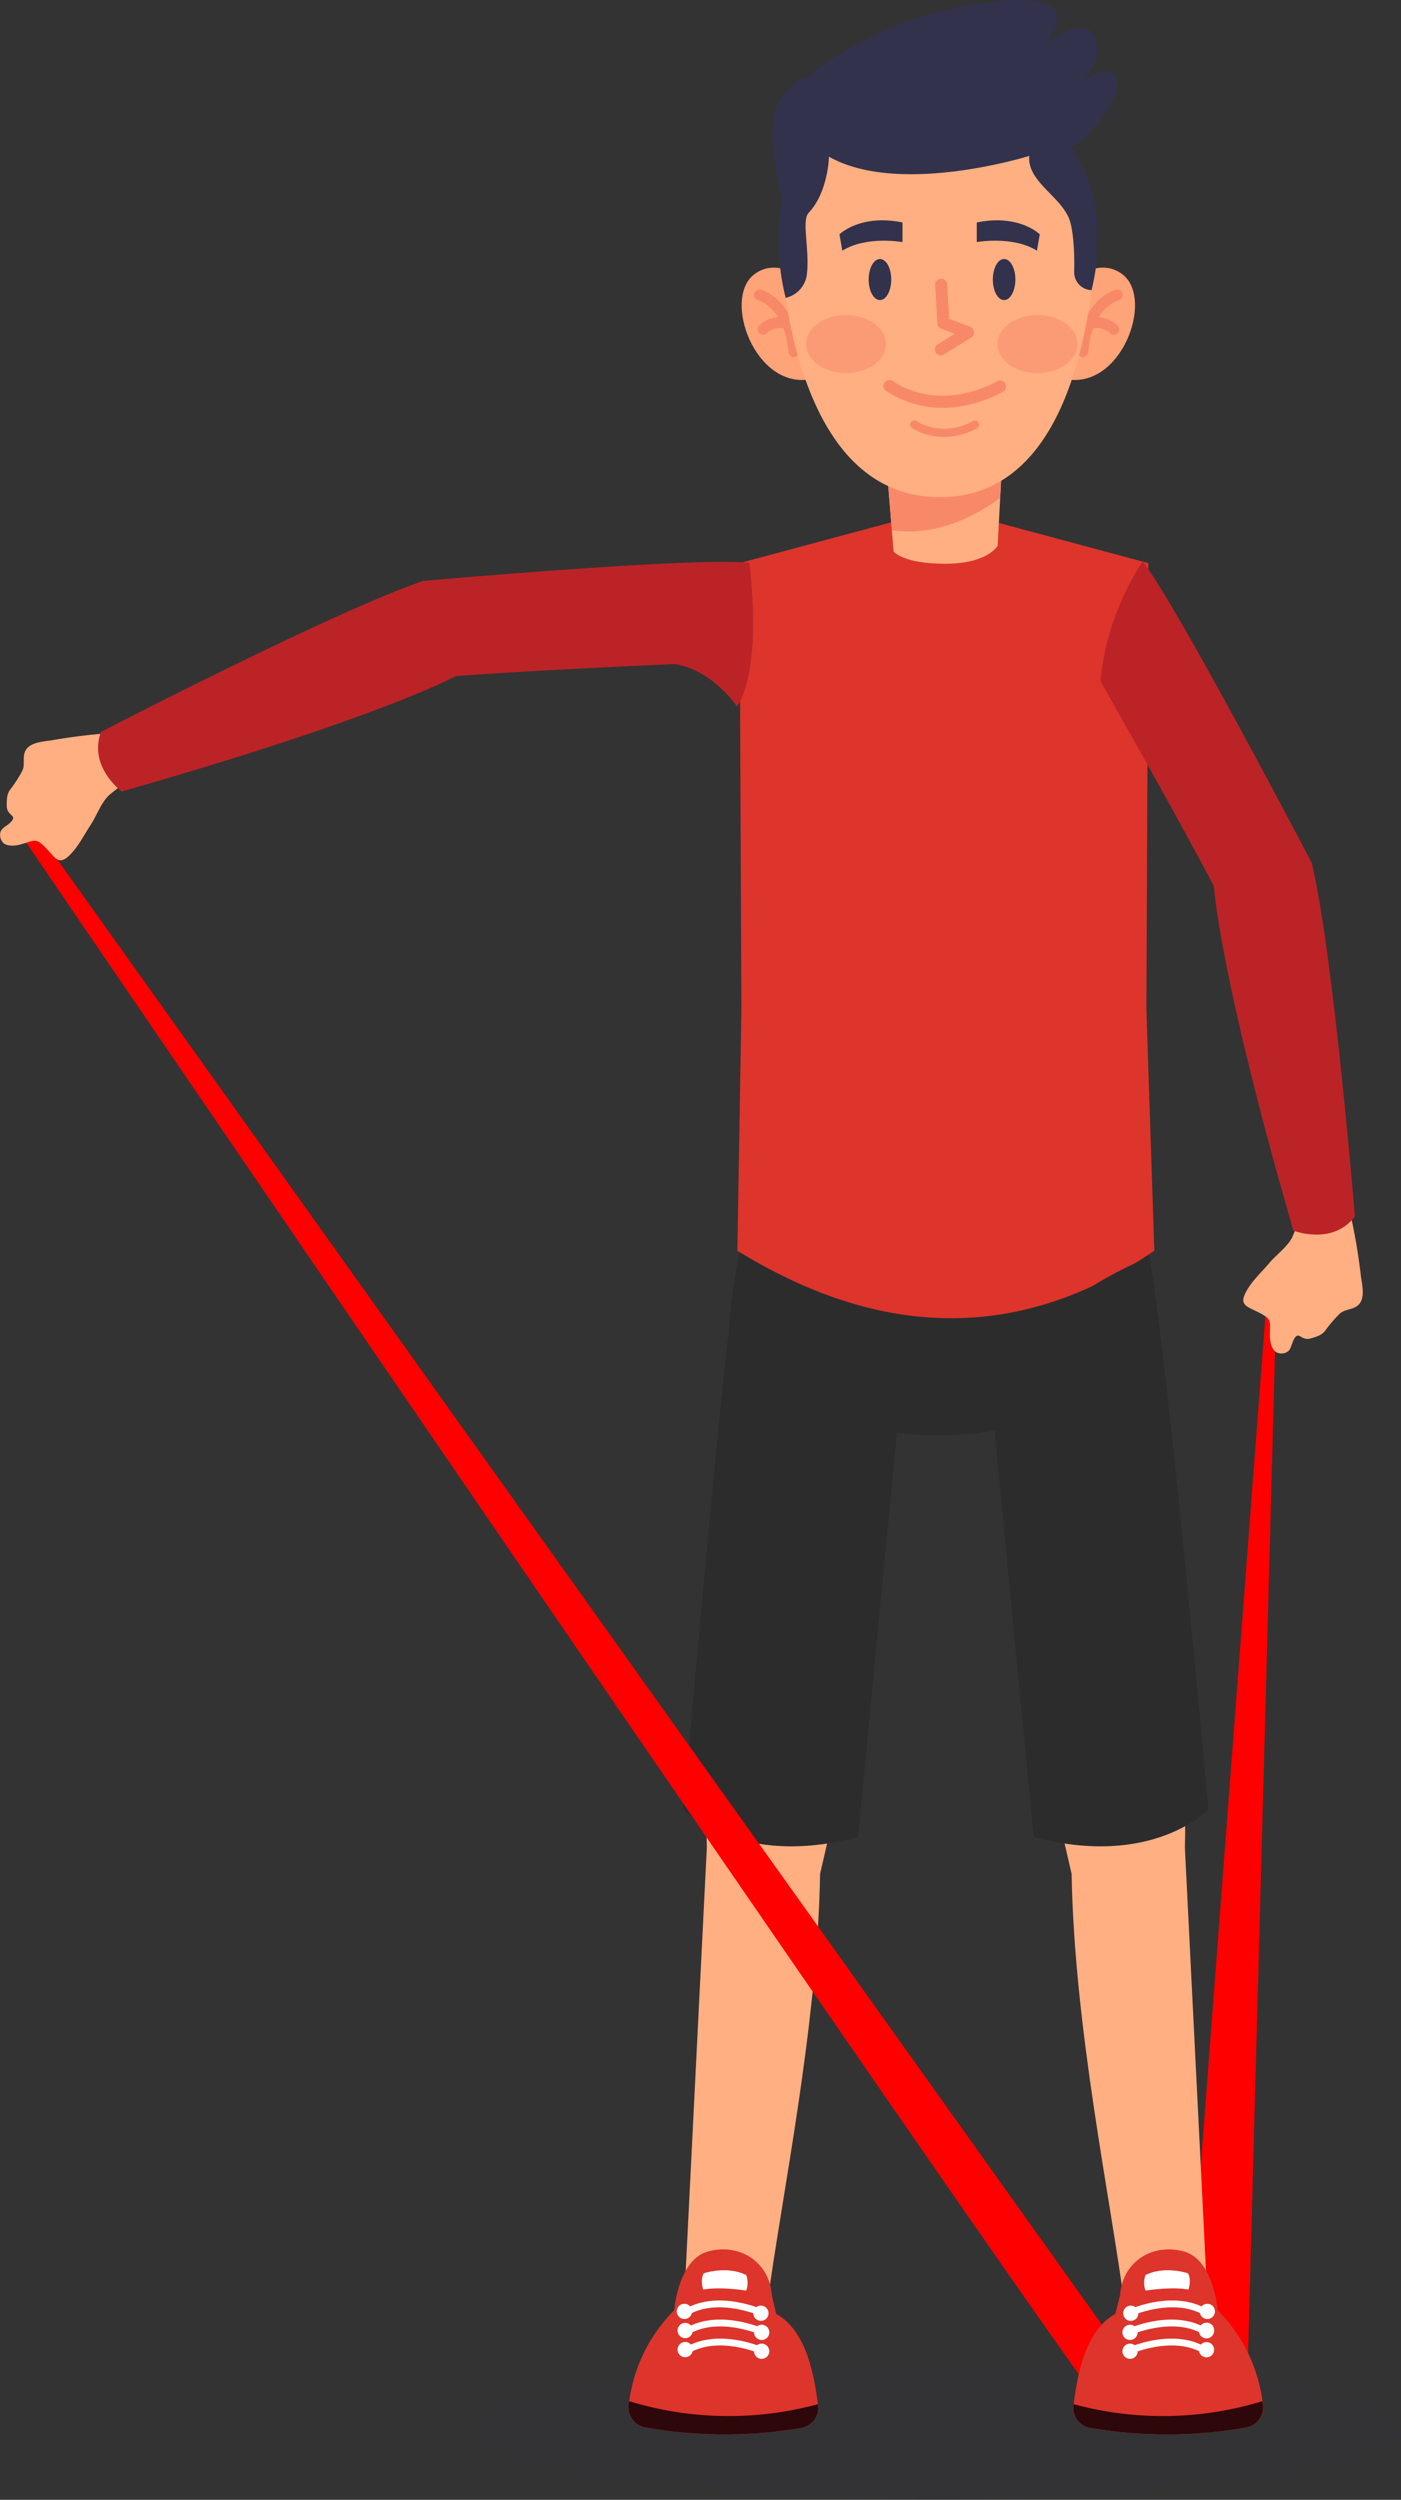 <svg xmlns="http://www.w3.org/2000/svg" viewBox="0 0 395.68 705.84"><rect x="0" y="0" width="395.68" height="705.84" fill="#333333" stroke="none"/><defs><style>.cls-9{fill:#32324c}.cls-2{fill:#2c2c2c}.cls-3{fill:#ffaf82}.cls-4{fill:#dd342c}.cls-5{fill:#fff}.cls-6{fill:#2d070a}.cls-7{fill:#f88968}.cls-8{fill:#ffa378}.cls-12{fill:#fbc0a4}.cls-13{fill:#bc2327}</style></defs><g id="Capa_2" data-name="Capa 2"><g id="Información"><ellipse cx="264.21" cy="685.9" rx="131.47" ry="19.95" style="opacity:.1;fill:#32324c"/><path class="cls-2" d="M205.52 386.61C205.44 360 212 342.2 212 342.2c42.69-2.76 109.84 0 109.84 0l.27.77s6.9 24.27 2.87 43.64c-41.52 25.73-81.55 24.03-119.46 0Z"/><path class="cls-3" d="M199.72 504c-.19 7.29-.24 13.38-.09 17.68l-6.34 127 23.33 2.5c4.07-30.91 14.24-78.6 15-122.11l5.8-25.12Z"/><path class="cls-4" d="M218 648.12c-.69-9.58-9.24-14.8-18-12.41-8.54 2.34-9.57 16.59-9.57 16.59a44.78 44.78 0 0 0-12.72 25.7c-.06.36-.12.72-.16 1.11a5.77 5.77 0 0 0 4.79 6.31 128.06 128.06 0 0 0 44 .12 5.73 5.73 0 0 0 4.67-6.36v-.34c-1-7.26-2.92-20.57-11.81-25.51Z"/><path class="cls-5" d="m214.57 659.15.77-1.75c-.53-.23-13.1-5.62-22.27.36l1.05 1.6c8.3-5.42 20.33-.26 20.45-.21Z"/><path class="cls-5" d="M213 658.91a2.15 2.15 0 1 0 1.76-2.47 2.15 2.15 0 0 0-1.76 2.47Zm-21.61-.52a2.15 2.15 0 1 0 1.77-2.47 2.16 2.16 0 0 0-1.77 2.47Zm22.96-4.63.77-1.75c-.53-.23-13.1-5.62-22.26.36l1 1.6c8.35-5.42 20.37-.26 20.49-.21Z"/><path class="cls-5" d="M212.78 653.51a2.15 2.15 0 1 0 1.76-2.47 2.15 2.15 0 0 0-1.76 2.47Zm-21.61-.51a2.15 2.15 0 1 0 1.77-2.48 2.15 2.15 0 0 0-1.77 2.48Zm23.4 11.53.77-1.75c-.53-.23-13.1-5.62-22.27.36l1.05 1.6c8.3-5.42 20.33-.26 20.45-.21Z"/><path class="cls-5" d="M213 664.29a2.15 2.15 0 0 0 4.24-.71 2.15 2.15 0 1 0-4.24.71Zm-21.61-.52a2.15 2.15 0 1 0 1.77-2.47 2.16 2.16 0 0 0-1.77 2.47Zm7.35-21.88s6.46-2.24 12 .48a6.2 6.2 0 0 1 0 4.4s-7.43-1.2-12.13-.28c-.03 0-.91-2.65.13-4.6Z"/><path class="cls-6" d="M182.34 685.41a128.06 128.06 0 0 0 44 .12 5.73 5.73 0 0 0 4.67-6.36v-.34a96 96 0 0 1-53.31-.84c-.06.36-.12.72-.16 1.11a5.77 5.77 0 0 0 4.8 6.31Z"/><path class="cls-2" d="M208.69 354.66c-4.45 27-10.26 97-15.73 156.27 0 0 15.88 16.73 49.38 7.75L254 397.32s3.74-33.16-45.31-42.66Z"/><path class="cls-4" d="M208.25 353.15c36.85 22.7 76.77 28 117.76 0l-2.24-68.22.55-125.93-41.57-11.16a62.16 62.16 0 0 0-32.34 0L208.84 159l.56 125.86Z"/><path class="cls-3" d="m283.05 129.79-.57 10.78-.72 13.52s-2.68 5.09-14.8 5.09-14.59-3.48-14.59-3.48l-.49-6-1.63-19.92Z"/><path class="cls-7" d="m283.05 129.79-.57 10.78c-5.05 3.79-17 11.23-30.6 9.14l-1.63-19.92Z"/><path class="cls-8" d="M229.56 80.73s-9.28-9.07-16.69-3.15c-8.76 7 .4 32.19 15.93 29.52Z"/><path class="cls-7" d="M224.14 100.83a1.52 1.52 0 0 1-1.47-1.41c-1-12.39-8.26-14.54-8.57-14.63a1.54 1.54 0 0 1 .78-3c.4.1 9.66 2.67 10.85 17.36a1.54 1.54 0 0 1-1.41 1.65.54.54 0 0 1-.18.03Z"/><path class="cls-7" d="M215.46 94.52a1.56 1.56 0 0 1-1-.43 1.53 1.53 0 0 1-.06-2.17 8.72 8.72 0 0 1 8.28-2.09 1.54 1.54 0 1 1-.76 3 5.59 5.59 0 0 0-5.29 1.17 1.56 1.56 0 0 1-1.17.52Z"/><path class="cls-8" d="M300.47 80.73s9.28-9.07 16.69-3.15c8.76 7-.4 32.19-15.93 29.52Z"/><path class="cls-7" d="M305.89 100.83a1.52 1.52 0 0 0 1.47-1.41c1-12.39 8.26-14.54 8.57-14.63a1.54 1.54 0 0 0-.78-3c-.4.1-9.67 2.67-10.85 17.36a1.53 1.53 0 0 0 1.41 1.65.54.54 0 0 0 .18.03Z"/><path class="cls-7" d="M314.57 94.52a1.56 1.56 0 0 0 1-.43 1.53 1.53 0 0 0 .06-2.17 8.72 8.72 0 0 0-8.28-2.09 1.54 1.54 0 1 0 .76 3A5.59 5.59 0 0 1 313.4 94a1.55 1.55 0 0 0 1.17.52Z"/><path class="cls-3" d="M265.48 140.38c-32.06 0-42-38.09-44.91-66a44 44 0 0 1 43.09-48.66H266a44 44 0 0 1 43.21 47.82c-2.47 28.28-11.68 66.84-43.73 66.84Z"/><path class="cls-9" d="M254.89 62.81v5.55s-10.14-1.86-17 2.43l-.8-4.62s5.77-5.8 17.8-3.36Zm20.97 0v5.55s10.15-1.86 17 2.43l.8-4.62s-5.76-5.8-17.8-3.36Z"/><path class="cls-9" d="M301.56 40.31s13.17 14.74 6.73 41.62a5.07 5.07 0 0 1-4.91-5.2c.18-6.49-.45-12.07-1.22-14.4-2.26-6.82-12.09-10.92-11.48-18.3 0 0-36.7 11.48-56.56.21 0 0-.2 10-5.73 15.84-2.07 2.2.3 10.07-.5 17.38a7.75 7.75 0 0 1-6 6.64 69.8 69.8 0 0 1-1.62-24.45c1.34-10.95 3.71-16.07 3.71-16.07S232 22 264 22c29.77 0 37.56 18.31 37.56 18.31Z"/><path class="cls-9" d="M220.69 56.26s-4.41-16.82-1.78-25 8.75-9.26 8.75-9.26 18.39-16.42 47.89-20.88 23.73 5.51 19.79 11.28c0 0 11-8.92 14-1.83s-5.06 13.65-5.06 13.65 8-7.42 10.81-2.27-7.93 18.28-14.64 20.64c.02 0-58.66-20.59-79.76 13.67Zm31.02 22.67c0 3.21-1.43 5.8-3.19 5.8s-3.19-2.59-3.19-5.8 1.43-5.8 3.19-5.8 3.19 2.6 3.19 5.8Zm28.69 0c0 3.21 1.42 5.8 3.18 5.8s3.19-2.59 3.19-5.8-1.42-5.8-3.19-5.8-3.18 2.6-3.18 5.8Z"/><path class="cls-7" d="M265.55 100.35a1.71 1.71 0 0 1-1.27-.79 1.69 1.69 0 0 1 .55-2.33l4.82-3-3.78-1.39a1.69 1.69 0 0 1-1.11-1.48l-.65-10.88a1.69 1.69 0 1 1 3.38-.2l.58 9.77 6 2.21a1.7 1.7 0 0 1 .31 3l-7.78 4.8a1.68 1.68 0 0 1-1.05.29Zm7.15 14.11a29.4 29.4 0 0 1-22.47-4.08 1.68 1.68 0 0 1 1.84-2.81c14.05 9.22 29.37.21 29.52.11a1.68 1.68 0 0 1 1.74 2.88 35.76 35.76 0 0 1-10.63 3.9Zm-5.7 8.91a17.09 17.09 0 0 1-9.31-2.46 1.17 1.17 0 1 1 1.2-2c7.87 4.68 15.51.22 15.83 0a1.19 1.19 0 0 1 1.62.4 1.18 1.18 0 0 1-.4 1.62 19.71 19.71 0 0 1-8.94 2.44Z"/><path d="M250.25 97.14c0 4.53-5.06 8.2-11.29 8.2s-11.3-3.67-11.3-8.2 5.06-8.2 11.3-8.2 11.29 3.67 11.29 8.2Zm54.05 0c0 4.53-5.06 8.2-11.3 8.2s-11.29-3.67-11.29-8.2 5.06-8.2 11.29-8.2 11.3 3.67 11.3 8.2Z" style="opacity:.5;fill:#f88968"/><path d="M6.55 236.66S275.52 631.4 314.49 684l37.44 1.41 8.6-319.66-2-9.21-25 328.65-3.92-3L7.72 230.82Z" style="fill:red"/><path class="cls-12" d="M367.72 343a6.72 6.72 0 1 0 5.72-7.59 6.72 6.72 0 0 0-5.72 7.59Z"/><path class="cls-3" d="M379.66 370.16c1.65-.68 3.66-.69 4.66-2.6 1.12-2.11.27-5.29 0-7.51a163.17 163.17 0 0 0-3.58-20l-13 3c-.33.07-2.54 5.92-2.88 6.52-1.54 2.73-4.41 4.72-6.44 7.13s-4.71 4.85-6.35 7.78c-2.05 3.65-.51 4.21 2.61 5.7 5.16 2.45 3.78 2.75 4 7.72.07 1.34.64 3.36 1.85 3.94a3.15 3.15 0 0 0 3.37-.37c.77-.82 1-2.34 1.54-3.31 1.49-2.6 1.88.56 4.75-.25 1.57-.44 3.23-.94 4.15-2.28a38.1 38.1 0 0 1 3.93-4.59 4 4 0 0 1 1.39-.88Z"/><path class="cls-13" d="M310.84 192.41s21 36.83 32 57.83c0 0 1.46 24.72 22.45 97.23 0 0 11 4.36 17.37-4 0 0-6.07-74.35-12.19-99.84 0 0-38.56-73.71-47.76-85.07-.03.03-10.43 14.77-11.87 33.85Z"/><path class="cls-3" d="M334.55 504c.19 7.29.24 13.38.09 17.68l6.34 127-23.33 2.5c-4.07-30.91-14.24-78.6-15-122.11L296.84 504Z"/><path class="cls-4" d="M316.32 648.12c.68-9.58 9.24-14.8 18-12.41 8.54 2.34 9.57 16.59 9.57 16.59a44.78 44.78 0 0 1 12.67 25.7c.06.36.12.72.15 1.11a5.75 5.75 0 0 1-4.78 6.31 128.06 128.06 0 0 1-44.05.12 5.72 5.72 0 0 1-4.67-6.36v-.34c1-7.26 2.93-20.57 11.81-25.51Z"/><path class="cls-5" d="m319.7 659.15-.77-1.75c.53-.23 13.1-5.62 22.26.36l-1 1.6c-8.35-5.42-20.37-.26-20.49-.21Z"/><path class="cls-5" d="M321.27 658.91a2.15 2.15 0 1 1-1.76-2.47 2.15 2.15 0 0 1 1.76 2.47Zm21.61-.52a2.15 2.15 0 1 1-4.24-.7 2.15 2.15 0 1 1 4.24.7Zm-22.96-4.63-.77-1.75c.53-.23 13.1-5.62 22.26.36l-1 1.6c-8.35-5.42-20.41-.26-20.49-.21Z"/><path class="cls-5" d="M321.49 653.51a2.15 2.15 0 1 1-1.77-2.47 2.15 2.15 0 0 1 1.77 2.47Zm21.61-.51a2.15 2.15 0 1 1-1.77-2.48 2.15 2.15 0 0 1 1.77 2.48Zm-23.4 11.53-.77-1.75c.53-.23 13.1-5.62 22.26.36l-1 1.6c-8.35-5.42-20.37-.26-20.49-.21Z"/><path class="cls-5" d="M321.27 664.29a2.15 2.15 0 0 1-4.24-.71 2.15 2.15 0 1 1 4.24.71Zm21.61-.52a2.15 2.15 0 1 1-4.24-.71 2.15 2.15 0 0 1 4.24.71Zm-7.35-21.88s-6.46-2.24-12 .48a6.26 6.26 0 0 0 0 4.4s7.43-1.2 12.12-.28c.03 0 .92-2.65-.12-4.6Z"/><path class="cls-6" d="M351.93 685.41a128.06 128.06 0 0 1-44.05.12 5.72 5.72 0 0 1-4.67-6.36v-.34a96.05 96.05 0 0 0 53.32-.84c.06.36.12.72.15 1.11a5.75 5.75 0 0 1-4.75 6.31Z"/><path class="cls-2" d="M324.66 354.84c4.46 27 11.18 96.78 16.65 156.09 0 0-15.88 16.73-49.38 7.75l-11.68-121.36s1.97-24.19 44.41-42.48Z"/><path class="cls-12" d="M36.06 220.11a6.72 6.72 0 1 1 5.67-7.62 6.73 6.73 0 0 1-5.67 7.62Z"/><path class="cls-3" d="M6.67 216.29c.18-1.77-.37-3.7 1.18-5.2 1.71-1.66 5-1.75 7.2-2.14a164.36 164.36 0 0 1 20.16-2.2l.85 13.36c0 .33-5 4.1-5.45 4.6-2.19 2.24-3.28 5.56-5 8.19-1.84 2.78-3.33 5.88-5.68 8.29-2.92 3-3.89 1.67-6.2-.91-3.83-4.28-3.73-2.84-8.56-1.69-1.31.31-3.41.32-4.31-.67a3.14 3.14 0 0 1-.59-3.34c.57-1 2-1.6 2.74-2.41 2.07-2.15-1.07-1.64-1.11-4.63 0-1.62 0-3.36 1-4.61a39.26 39.26 0 0 0 3.29-5.07 3.87 3.87 0 0 0 .48-1.57Z"/><path class="cls-13" d="M194.71 187.33s-42.35 1.76-66 3.59c0 0-21.73 11.88-94.33 32.56 0 0-9.51-7-5.85-16.82 0 0 66.23-34.31 91.08-42.65 0 0 77.49-6.84 92-5.07a43.07 43.07 0 0 1-16.9 28.39Z"/><path class="cls-13" d="M208.14 199.48s-6.9-10.39-17.71-12 21.2-28.58 21.2-28.58 4.02 29.1-3.49 40.58Z"/></g></g></svg>